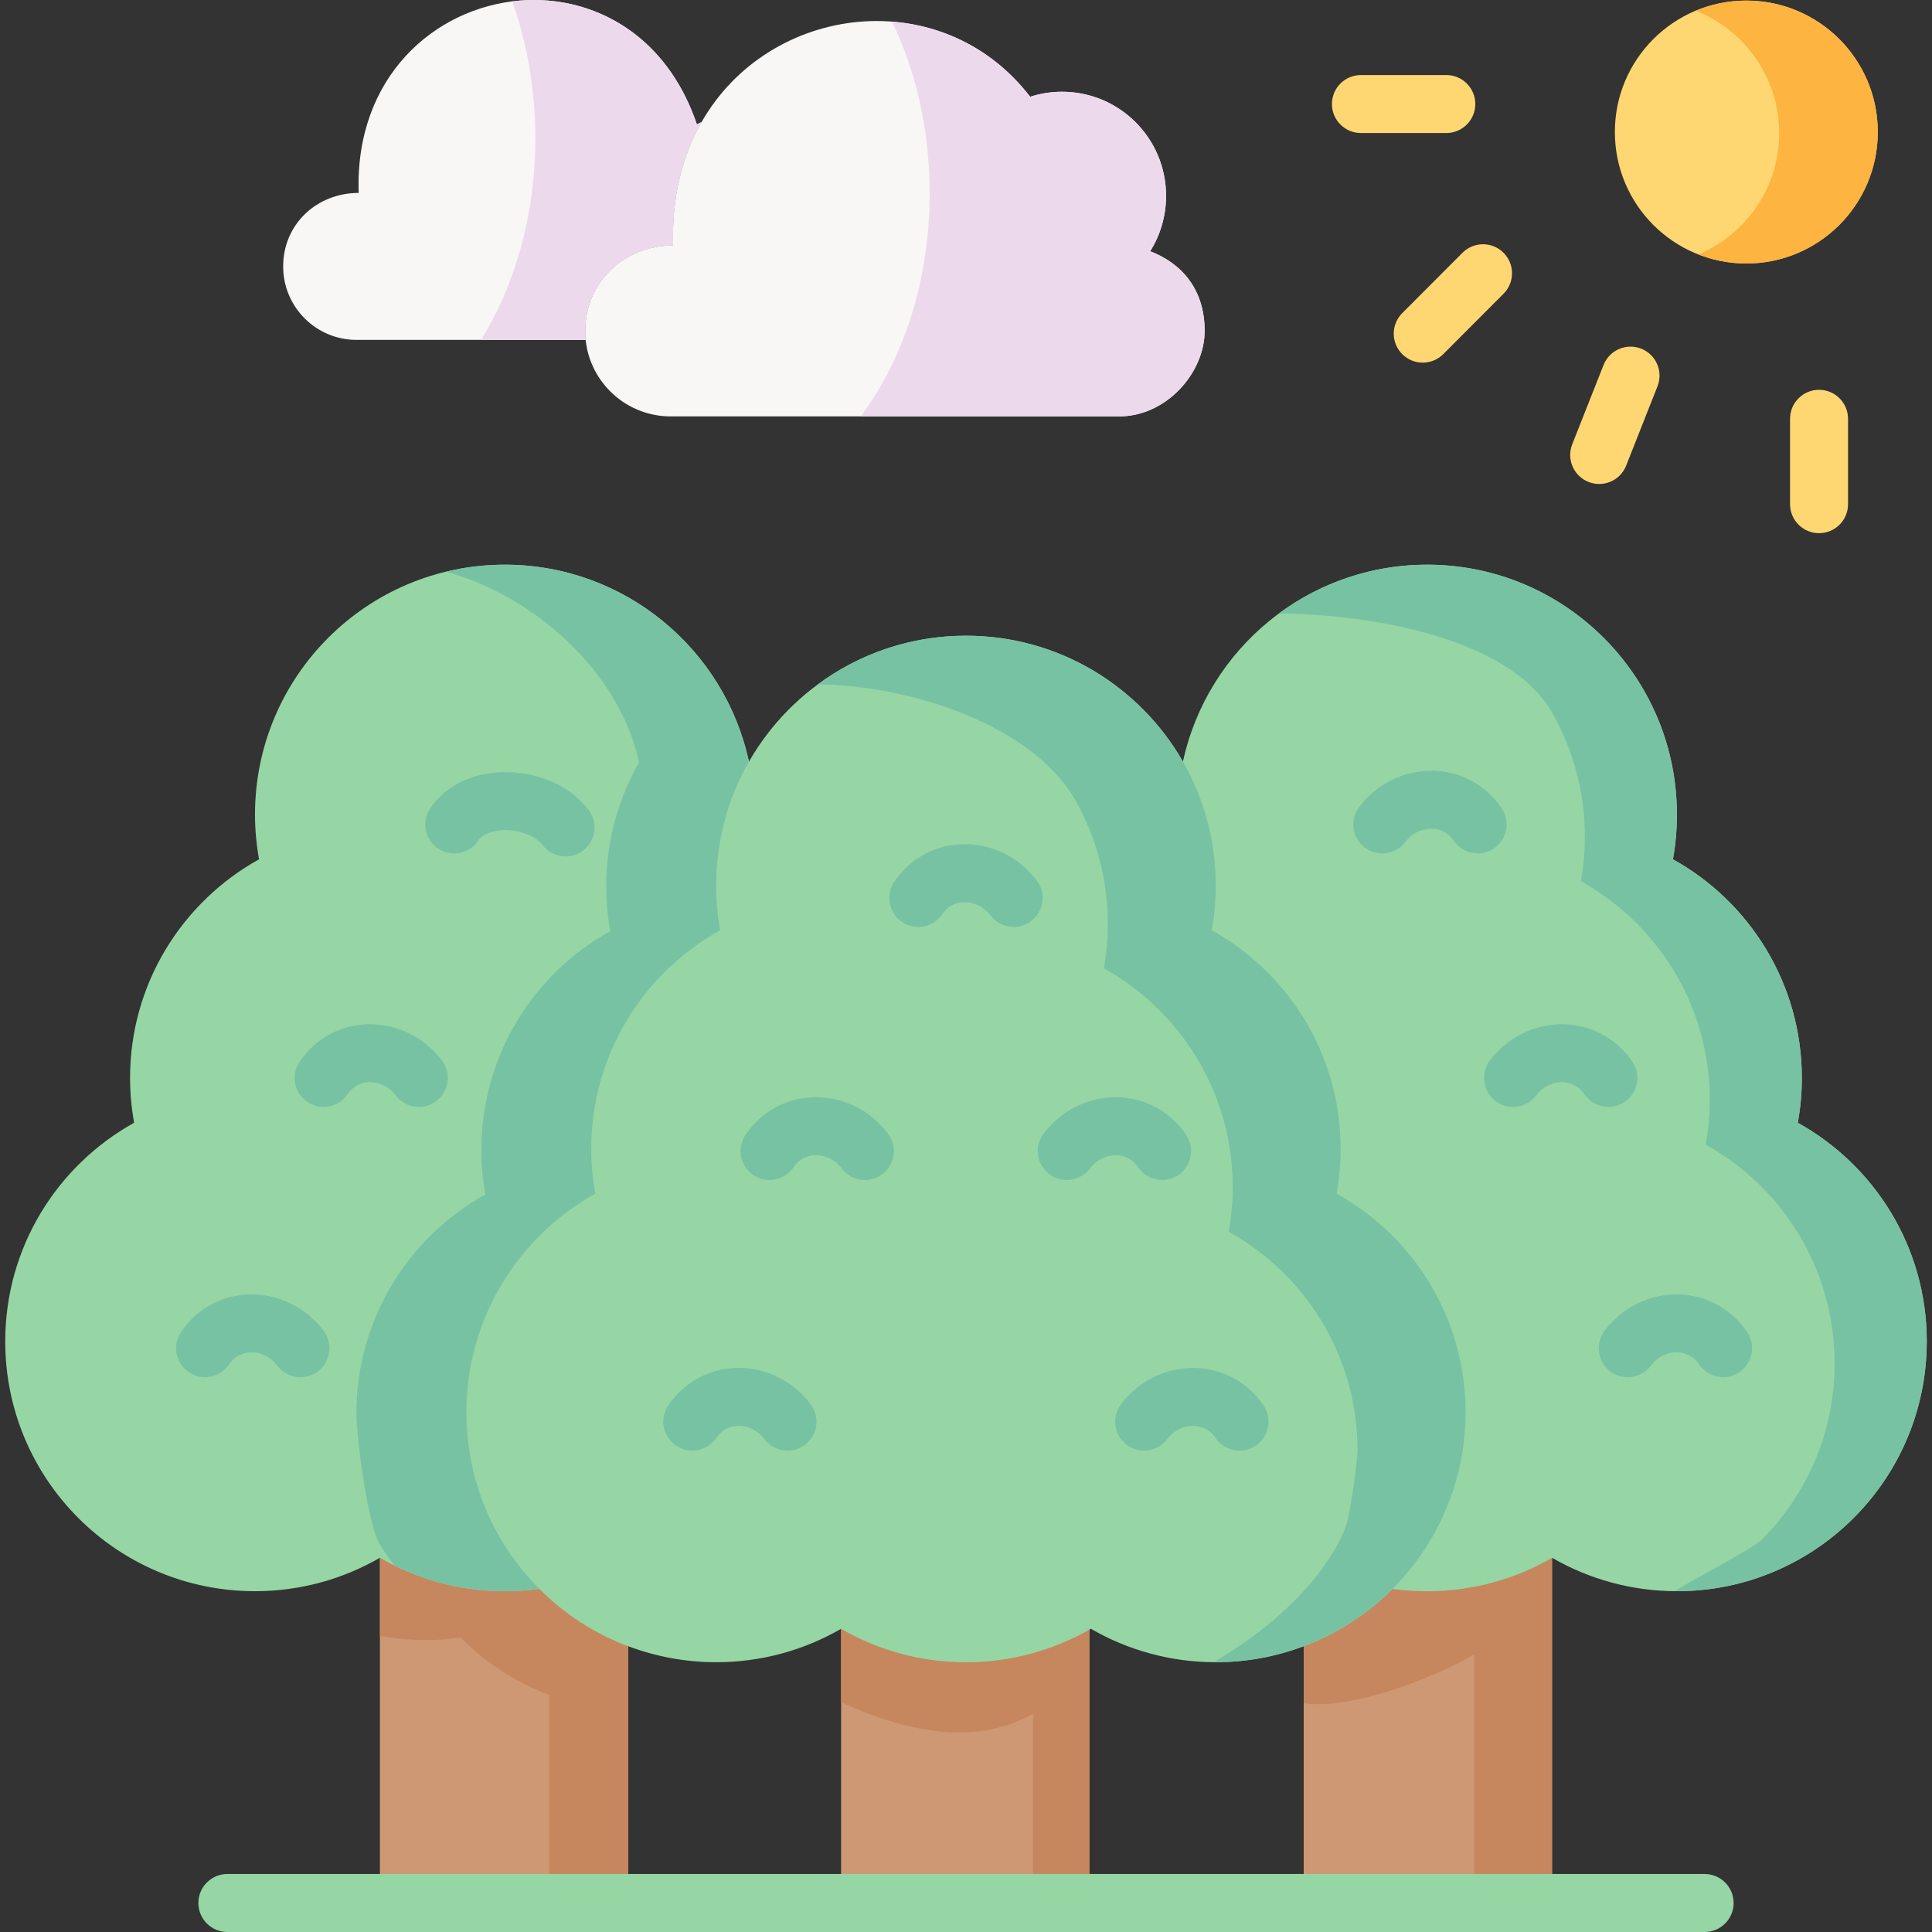 <svg id="Layer_1" enable-background="new 0 0 512 512" height="512" viewBox="0 0 512 512" width="512" xmlns="http://www.w3.org/2000/svg"><rect x="0" y="0" width="512" height="512" fill="#333333" stroke="none"/><g><g><path clip-rule="evenodd" d="m497.633 34.977c0-19.228-15.597-34.825-34.853-34.825-19.227 0-34.824 15.597-34.824 34.825 0 19.257 15.597 34.854 34.824 34.854 19.257 0 34.853-15.597 34.853-34.854z" fill="#ffd772" fill-rule="evenodd"/></g><g><path clip-rule="evenodd" d="m462.78 69.831c19.256 0 34.853-15.597 34.853-34.854 0-19.228-15.597-34.825-34.853-34.825-4.734 0-9.294.958-13.418 2.701 12.954 5.054 22.132 17.688 22.132 32.443 0 14.464-8.829 26.867-21.406 32.124 3.95 1.54 8.219 2.411 12.692 2.411z" fill="#fdb440" fill-rule="evenodd"/></g><g><path clip-rule="evenodd" d="m166.471 504.316v-88.529c-8.917-3.369-16.933-8.597-23.526-15.22-2.992.407-1.597.639-9.178.639s-23.352-3.224-33.081-8.859v111.968h65.785z" fill="#ce9874" fill-rule="evenodd"/></g><g><path clip-rule="evenodd" d="m288.689 504.316v-92.944c-9.643 5.49-20.709 8.626-32.704 8.626-11.966 0-23.352-3.224-33.081-8.859v93.176h65.785z" fill="#ce9874" fill-rule="evenodd"/></g><g><path clip-rule="evenodd" d="m411.314 504.316v-111.969c-9.73 5.635-25.53 8.859-33.11 8.859-7.581 0-6.157-.232-9.149-.639-6.622 6.622-14.638 11.85-23.555 15.22v88.529z" fill="#ce9874" fill-rule="evenodd"/></g><g><path clip-rule="evenodd" d="m166.471 436.263c-8.917-3.34-16.933-8.568-23.526-15.191-2.992.407-6.07.61-9.178.61-10.456 0-20.331-2.411-29.131-6.738-1.336-.668-2.672-1.365-3.95-2.12v20.68c3.95.726 8.016 1.133 12.199 1.133 3.108 0 6.157-.232 9.178-.639 6.593 6.622 14.609 11.85 23.526 15.22v55.098h20.883v-68.053z" fill="#c6875e" fill-rule="evenodd"/></g><g><path clip-rule="evenodd" d="m255.985 440.504c-12.053 0-23.352-3.224-33.081-8.859v19.46c16.846 7.697 35.347 11.879 50.856 3.05v50.161h14.929v-72.467c-9.642 5.489-20.795 8.655-32.704 8.655z" fill="#c6875e" fill-rule="evenodd"/></g><g><path clip-rule="evenodd" d="m411.314 504.316v-91.492c-9.73 5.635-21.057 8.859-33.11 8.859-3.108 0-6.157-.203-9.149-.61-6.622 6.622-14.638 11.85-23.555 15.191v15.161c12.925 1.627 34.156-6.593 45.164-12.954v65.845z" fill="#c6875e" fill-rule="evenodd"/></g><g><path clip-rule="evenodd" d="m198.478 201.841c-6.419-29.829-32.965-52.194-64.71-52.194-36.567 0-66.192 29.655-66.192 66.223 0 4.037.378 8.016 1.075 11.85-20.389 11.299-34.185 33.024-34.185 57.945 0 4.066.378 8.016 1.075 11.879-20.36 11.299-34.156 32.995-34.156 57.945 0 36.568 29.625 66.194 66.192 66.194 12.053 0 23.352-3.224 33.11-8.859 9.73 5.635 21.028 8.859 33.081 8.859 3.108 0 6.186-.203 9.178-.61 25.355-20.826 111.762-157.918 55.532-219.232z" fill="#95d6a4" fill-rule="evenodd"/></g><g><path clip-rule="evenodd" d="m321.132 246.541c.697-3.863 1.046-7.813 1.046-11.879 0-11.937-3.137-23.149-8.684-32.821-11.414-19.925-32.878-33.373-57.508-33.373-24.6 0-46.093 13.448-57.508 33.373-5.518 9.672-8.684 20.883-8.684 32.821 0 4.066.378 8.016 1.075 11.879-20.389 11.269-34.185 32.995-34.185 57.945 0 4.037.378 8.016 1.075 11.85-20.36 11.299-34.156 33.024-34.156 57.945 0 7.116 1.104 13.942 3.166 20.361 3.253 10.079 8.858 19.112 16.178 26.431 6.593 6.622 14.609 11.85 23.526 15.191 7.261 2.73 15.132 4.241 23.323 4.241 12.053 0 23.352-3.224 33.11-8.859 9.73 5.635 21.028 8.859 33.081 8.859 11.908 0 23.061-3.166 32.704-8.655.145-.058.261-.145.407-.203 9.73 5.635 21.028 8.859 33.081 8.859 8.22 0 16.061-1.51 23.322-4.241 8.917-3.34 16.933-8.568 23.555-15.191 7.29-7.319 12.896-16.352 16.149-26.431 2.062-6.419 3.195-13.245 3.195-20.361 0-24.921-13.796-46.646-34.185-57.945.726-3.834 1.075-7.813 1.075-11.85-.002-24.951-13.798-46.676-34.158-57.946z" fill="#95d6a4" fill-rule="evenodd"/></g><g><path clip-rule="evenodd" d="m477.506 285.665c0-24.921-13.796-46.646-34.156-57.945.697-3.834 1.046-7.813 1.046-11.85 0-36.568-29.625-66.223-66.192-66.223-31.745 0-58.263 22.365-64.711 52.194-46.935 47.721 23.41 189.141 55.562 219.232 2.992.407 6.041.61 9.149.61 12.053 0 23.381-3.224 33.11-8.859 9.73 5.635 21.028 8.859 33.081 8.859 36.567 0 66.221-29.626 66.221-66.194 0-24.95-13.796-46.646-34.185-57.945.726-3.863 1.075-7.813 1.075-11.879z" fill="#95d6a4" fill-rule="evenodd"/></g><g><path clip-rule="evenodd" d="m355.288 304.486c0-24.95-13.796-46.675-34.156-57.945.697-3.863 1.046-7.813 1.046-11.879 0-11.937-3.137-23.149-8.684-32.821-11.414-19.925-32.878-33.373-57.508-33.373-14.696 0-28.289 4.792-39.268 12.896 24.397.203 56.841 10.78 68.168 30.56 5.518 9.672 8.684 20.883 8.684 32.821 0 4.066-.349 8.016-1.046 11.879.813.436 1.626.929 2.411 1.394 19.024 11.647 31.745 32.618 31.745 56.551 0 4.037-.378 8.016-1.075 11.85 20.389 11.298 34.156 33.024 34.156 57.945 0 2.527-1.772 15.946-3.05 19.983-.029.116-5.765 18.921-35.087 36.156.175-.103.378 0 .552 0 8.22 0 16.061-1.51 23.322-4.241 8.917-3.34 16.933-8.568 23.555-15.191 7.29-7.319 12.896-16.352 16.149-26.431 2.062-6.419 3.195-13.245 3.195-20.361 0-24.921-13.796-46.646-34.185-57.945.727-3.832 1.076-7.811 1.076-11.848z" fill="#78c2a4" fill-rule="evenodd"/></g><g><path clip-rule="evenodd" d="m477.506 285.665c0-24.921-13.796-46.646-34.156-57.945.697-3.834 1.046-7.813 1.046-11.85 0-11.938-3.137-23.149-8.684-32.821-11.414-19.954-32.878-33.402-57.508-33.402-14.696 0-28.289 4.792-39.268 12.925 24.397.203 61.051 6.474 72.378 26.283 5.518 9.672 8.684 20.883 8.684 32.821 0 4.037-.349 8.016-1.046 11.85.813.465 1.626.929 2.411 1.423 19.024 11.618 31.745 32.588 31.745 56.522 0 4.066-.378 8.016-1.075 11.879 20.389 11.298 34.156 32.995 34.156 57.945 0 2.527-.116 4.996-.407 7.465-.494 4.299-1.365 8.481-2.643 12.489-.029.145-.087.261-.116.407-.726 2.207-1.568 4.386-2.498 6.506-3.34 7.465-7.987 14.203-13.68 19.896-2.353 2.382-20.302 11.65-23.003 13.625h.552c8.22 0 16.061-1.481 23.322-4.212 8.917-3.369 16.933-8.597 23.555-15.22 7.29-7.319 12.896-16.323 16.149-26.402 2.062-6.419 3.195-13.274 3.195-20.361 0-24.95-13.796-46.646-34.185-57.945.727-3.862 1.076-7.812 1.076-11.878z" fill="#78c2a4" fill-rule="evenodd"/></g><g><path clip-rule="evenodd" d="m189.794 234.662c0-11.937 3.166-23.149 8.684-32.821-6.419-29.829-32.965-52.194-64.71-52.194-5.344 0-10.572.639-15.539 1.859 23.497 6.535 45.93 26.53 51.129 50.55-5.547 9.672-8.713 20.883-8.713 32.821 0 4.066.378 8.016 1.075 11.879-20.36 11.269-34.156 32.995-34.156 57.945 0 4.037.349 8.016 1.046 11.85-20.36 11.298-34.156 33.024-34.156 57.945 0 7.116 3.184 30.166 6.233 34.9 1.22 1.917 2.556 3.776 3.95 5.548 8.8 4.328 18.675 6.738 29.131 6.738 3.108 0 6.186-.203 9.178-.61-7.319-7.319-12.925-16.352-16.178-26.431-2.062-6.419-3.166-13.245-3.166-20.361 0-24.921 13.796-46.646 34.156-57.945-.697-3.834-1.075-7.813-1.075-11.85 0-24.95 13.796-46.675 34.185-57.945-.697-3.862-1.074-7.812-1.074-11.878z" fill="#78c2a4" fill-rule="evenodd"/></g><g><path d="m451.744 512h-391.488c-4.245 0-7.685-3.441-7.685-7.685s3.44-7.685 7.685-7.685h391.488c4.245 0 7.685 3.441 7.685 7.685s-3.441 7.685-7.685 7.685z" fill="#95d6a4"/></g><g><path d="m203.931 312.723c-1.491 0-2.997-.432-4.321-1.335-3.507-2.39-4.413-7.171-2.022-10.678 4.191-6.15 10.81-9.77 18.16-9.932 7.602-.18 14.961 3.441 19.612 9.656 2.543 3.398 1.849 8.214-1.549 10.756-3.397 2.543-8.214 1.849-10.756-1.549-1.683-2.25-4.282-3.541-6.967-3.499-1.669.037-4.029.626-5.799 3.223-1.488 2.183-3.902 3.358-6.358 3.358z" fill="#78c2a4"/></g><g><path d="m243.344 245.658c-1.491 0-2.997-.432-4.321-1.335-3.507-2.39-4.413-7.171-2.022-10.678 4.192-6.15 10.81-9.77 18.159-9.932 7.664-.169 14.961 3.441 19.612 9.656 2.543 3.398 1.849 8.214-1.549 10.756-3.398 2.544-8.215 1.849-10.756-1.549-1.683-2.249-4.304-3.536-6.966-3.499-1.669.037-4.029.626-5.799 3.223-1.488 2.183-3.901 3.358-6.358 3.358z" fill="#78c2a4"/></g><g><path d="m307.982 312.723c-2.456 0-4.869-1.175-6.357-3.357-1.768-2.594-4.119-3.184-5.781-3.222-.06-.001-.121-.003-.182-.003-2.617 0-5.152 1.304-6.813 3.515-2.55 3.391-7.367 4.075-10.76 1.525-3.392-2.551-4.075-7.368-1.525-10.76 4.562-6.068 11.67-9.648 19.101-9.648.178 0 .356.002.536.007 7.332.17 13.938 3.79 18.124 9.931 2.39 3.507 1.485 8.288-2.022 10.678-1.324.902-2.831 1.334-4.321 1.334z" fill="#78c2a4"/></g><g><path d="m183.455 384.435c-1.489.001-2.993-.431-4.317-1.332-3.508-2.387-4.418-7.168-2.029-10.676 4.171-6.13 10.772-9.744 18.109-9.914 7.606-.181 14.971 3.42 19.629 9.624 2.549 3.394 1.863 8.211-1.531 10.759-3.393 2.549-8.21 1.863-10.758-1.531-1.687-2.246-4.289-3.552-6.982-3.487-1.662.039-4.01.624-5.76 3.196-1.488 2.184-3.904 3.361-6.361 3.361z" fill="#78c2a4"/></g><g><path d="m328.487 384.435c-2.452.001-4.862-1.171-6.351-3.348-1.768-2.586-4.131-3.173-5.802-3.21-2.677-.058-5.293 1.243-6.978 3.487-2.547 3.394-7.365 4.079-10.758 1.531-3.394-2.549-4.079-7.365-1.531-10.759 4.651-6.195 11.95-9.786 19.608-9.624 7.343.163 13.958 3.772 18.15 9.901 2.395 3.503 1.497 8.285-2.006 10.681-1.328.906-2.838 1.341-4.332 1.341z" fill="#78c2a4"/></g><g><path d="m85.75 293.35c-1.489 0-2.993-.431-4.317-1.332-3.508-2.387-4.418-7.168-2.029-10.676 4.171-6.13 10.772-9.744 18.11-9.914 7.624-.159 14.97 3.421 19.628 9.624 2.548 3.394 1.862 8.211-1.532 10.759-3.395 2.549-8.212 1.862-10.759-1.532-1.686-2.245-4.331-3.555-6.979-3.487-1.662.039-4.011.624-5.761 3.196-1.488 2.185-3.903 3.362-6.361 3.362z" fill="#78c2a4"/></g><g><path d="m149.876 226.965c-2.335 0-4.641-1.06-6.151-3.071-1.722-2.293-5.793-3.912-9.775-3.912-.107 0-.214.001-.322.004-3.158.07-5.74 1.13-6.906 2.836-2.396 3.503-7.176 4.403-10.681 2.007-3.503-2.395-4.402-7.178-2.006-10.681 4.015-5.872 11.033-9.345 19.253-9.527 9.213-.191 17.921 3.645 22.727 10.046 2.549 3.394 1.863 8.211-1.53 10.759-1.383 1.037-3.003 1.539-4.609 1.539z" fill="#78c2a4"/></g><g><path d="m54.335 364.975c-1.49 0-2.996-.432-4.321-1.335-3.507-2.39-4.413-7.17-2.023-10.678 4.186-6.142 10.791-9.762 18.124-9.932 7.676-.176 14.967 3.428 19.638 9.642 2.551 3.393 1.867 8.21-1.525 10.76-3.393 2.551-8.21 1.868-10.76-1.525-1.7-2.262-4.332-3.584-6.996-3.512-1.661.039-4.012.629-5.778 3.222-1.49 2.183-3.903 3.358-6.359 3.358z" fill="#78c2a4"/></g><g><path d="m426.25 293.35c-2.452 0-4.862-1.171-6.351-3.348-1.768-2.586-4.131-3.173-5.803-3.21-2.686-.059-5.291 1.245-6.975 3.487-2.55 3.394-7.366 4.079-10.759 1.532-3.394-2.548-4.079-7.365-1.532-10.759 4.651-6.195 11.981-9.773 19.607-9.625 7.344.163 13.959 3.771 18.151 9.901 2.395 3.503 1.497 8.285-2.006 10.681-1.328.906-2.838 1.341-4.332 1.341z" fill="#78c2a4"/></g><g><path d="m391.6 226.169c-2.452.001-4.862-1.171-6.351-3.348-1.766-2.583-4.12-3.171-5.784-3.21-2.665-.061-5.304 1.246-7.004 3.5-2.556 3.388-7.375 4.063-10.762 1.508-3.389-2.556-4.064-7.374-1.509-10.762 4.673-6.194 11.985-9.778 19.633-9.611 7.326.171 13.929 3.779 18.115 9.901 2.395 3.503 1.497 8.285-2.006 10.681-1.328.906-2.838 1.341-4.332 1.341z" fill="#78c2a4"/></g><g><path d="m456.641 364.975c-2.456 0-4.87-1.175-6.358-3.358-1.769-2.597-4.128-3.185-5.797-3.222-2.673-.053-5.283 1.249-6.967 3.499-2.542 3.399-7.358 4.092-10.756 1.549s-4.091-7.358-1.549-10.756c4.651-6.215 11.964-9.842 19.613-9.656 7.349.163 13.967 3.783 18.159 9.932 2.389 3.508 1.484 8.288-2.023 10.678-1.326.901-2.832 1.334-4.322 1.334z" fill="#78c2a4"/></g><g><path d="m383.286 35.256h-22.626c-4.245 0-7.685-3.441-7.685-7.685s3.44-7.685 7.685-7.685h22.626c4.245 0 7.685 3.441 7.685 7.685s-3.44 7.685-7.685 7.685z" fill="#ffd772"/></g><g><path d="m482.066 141.299c-4.245 0-7.685-3.441-7.685-7.685v-22.626c0-4.244 3.44-7.685 7.685-7.685s7.685 3.441 7.685 7.685v22.626c0 4.244-3.44 7.685-7.685 7.685z" fill="#ffd772"/></g><g><path d="m377.041 96.105c-1.964 0-3.928-.748-5.429-2.246-3.004-2.998-3.008-7.864-.01-10.867l15.975-16.004c2.997-3.003 7.862-3.009 10.868-.01 3.004 2.998 3.008 7.864.01 10.867l-15.975 16.004c-1.5 1.504-3.47 2.256-5.439 2.256z" fill="#ffd772"/></g><g><path d="m423.801 128.26c-.94 0-1.894-.173-2.821-.539-3.947-1.559-5.884-6.023-4.325-9.97l8.306-21.029c1.559-3.947 6.026-5.883 9.97-4.324 3.947 1.559 5.884 6.023 4.325 9.97l-8.306 21.029c-1.192 3.02-4.087 4.863-7.149 4.863z" fill="#ffd772"/></g><g><path clip-rule="evenodd" d="m319.244 87.694c0-10.979-6.012-17.863-14.435-21.116 2.672-4.241 4.211-9.294 4.211-14.668 0-15.249-12.344-27.593-27.563-27.593-2.963 0-5.78.465-8.452 1.336-23.323-30.323-69.038-24.863-87.075 6.68-5.112 8.917-7.987 19.867-7.551 32.705-12.867 0-23.293 9.585-23.293 22.655 0 .813.029 1.597.116 2.382 1.191 11.386 10.833 20.273 22.538 20.273h118.849c12.489.001 22.655-11.53 22.655-22.654z" fill="#f9f6f6" fill-rule="evenodd"/></g><g><path clip-rule="evenodd" d="m178.379 65.039c-.436-12.838 2.44-23.788 7.551-32.705-.436.203-.842.407-1.249.639-7.116-21.058-23.003-31.456-39.471-32.821-2.469-.203-4.996-.203-7.464 0-22.509 1.859-43.741 20.186-42.695 50.974-11.066 0-20.011 8.249-20.011 19.489 0 10.747 8.713 19.46 19.46 19.46h60.702c-.087-.784-.116-1.568-.116-2.382 0-13.069 10.427-22.654 23.293-22.654z" fill="#f9f6f6" fill-rule="evenodd"/></g><g><path clip-rule="evenodd" d="m178.379 65.039c-.436-12.838 2.44-23.788 7.551-32.705-.436.203-.842.407-1.249.639-7.116-21.058-23.003-31.456-39.471-32.821-2.469-.203-4.996-.203-7.464 0-.668.058-1.336.116-2.004.203 3.921 10.95 6.128 23.265 6.128 36.248 0 20.419-5.431 39.095-14.406 53.472h27.737c-.087-.784-.116-1.568-.116-2.382.001-13.069 10.428-22.654 23.294-22.654z" fill="#ecdaec" fill-rule="evenodd"/></g><g><path clip-rule="evenodd" d="m296.589 110.349c12.489 0 22.654-11.531 22.654-22.655 0-10.979-6.012-17.863-14.435-21.116 2.672-4.241 4.211-9.294 4.211-14.668 0-15.249-12.344-27.593-27.563-27.593-2.963 0-5.78.465-8.452 1.336-9.585-12.46-22.945-18.879-36.625-19.925 6.332 13.041 9.991 28.667 9.991 45.484 0 23.207-7 44.148-18.298 59.136h68.517z" fill="#ecdaec" fill-rule="evenodd"/></g></g></svg>